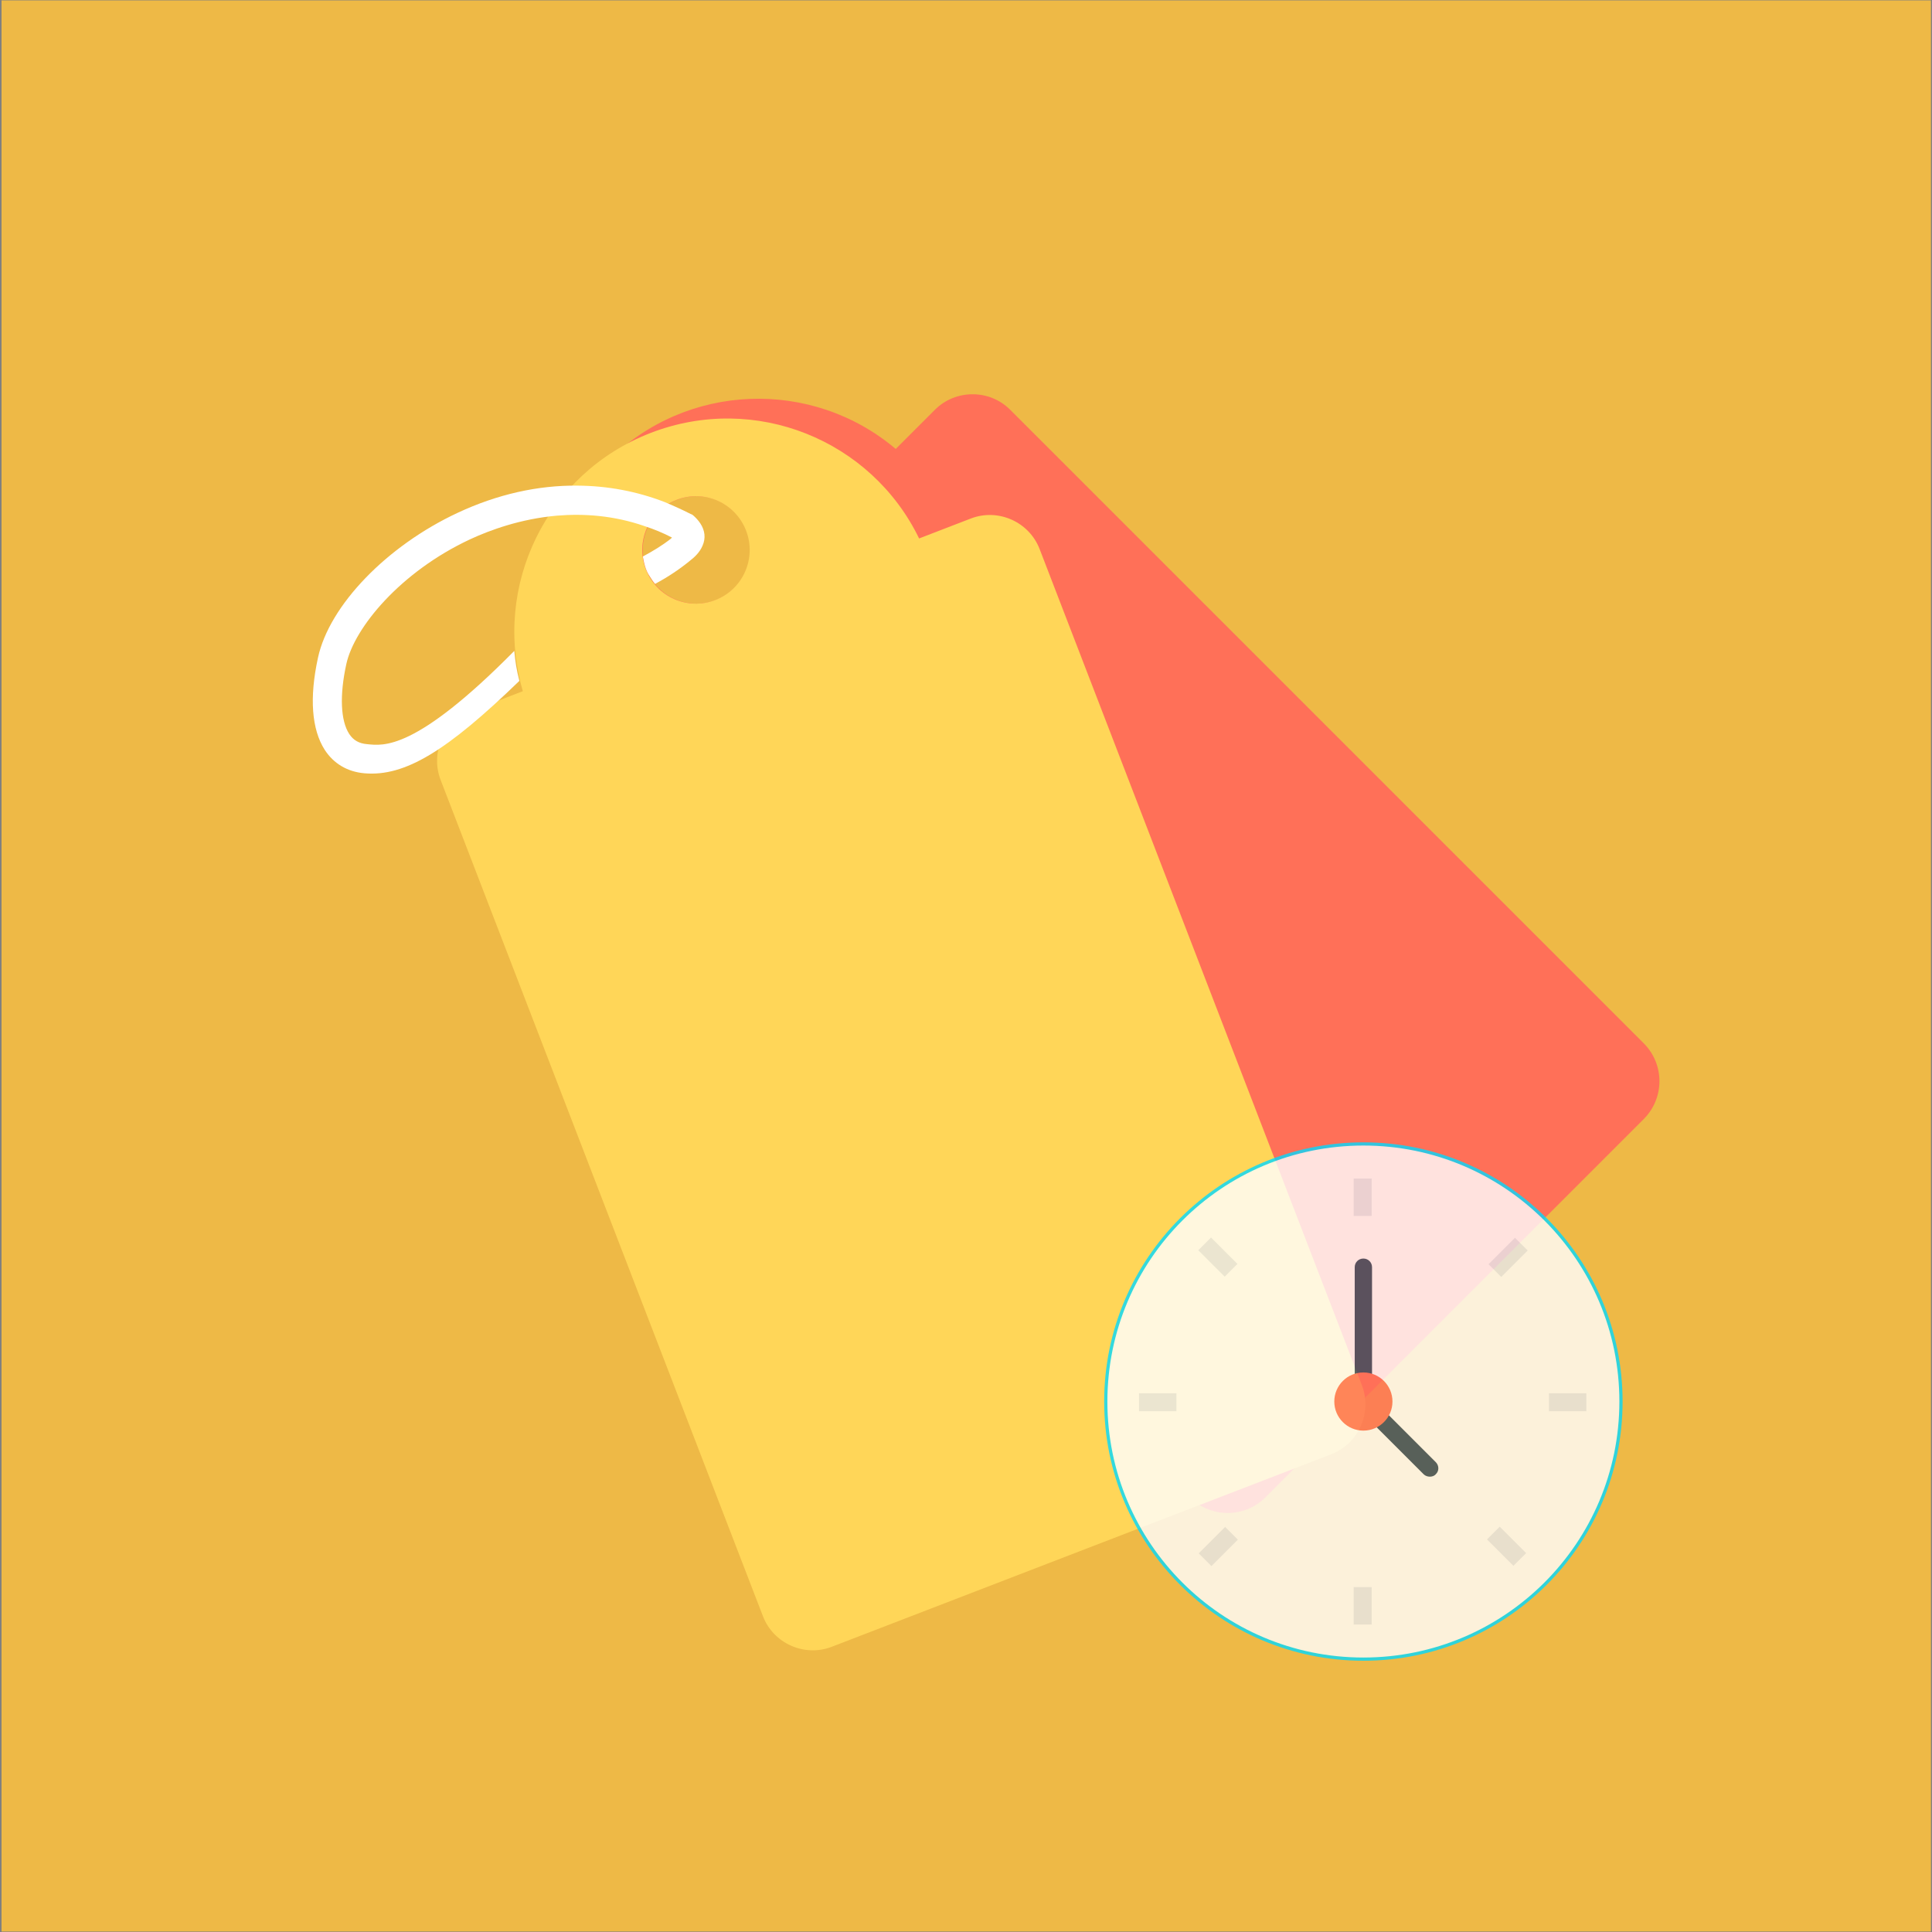 <?xml version="1.0" encoding="UTF-8" standalone="no"?><!DOCTYPE svg PUBLIC "-//W3C//DTD SVG 1.1//EN" "http://www.w3.org/Graphics/SVG/1.1/DTD/svg11.dtd"><svg width="100%" height="100%" viewBox="0 0 300 300" version="1.1" xmlns="http://www.w3.org/2000/svg" xmlns:xlink="http://www.w3.org/1999/xlink" xml:space="preserve" style="fill-rule:evenodd;clip-rule:evenodd;stroke-linejoin:round;stroke-miterlimit:1.414;"><rect x="0" y="0" width="300" height="300" fill="#808080" stroke="none"/><g id="Layer2"><rect x="0.239" y="0.058" width="299.596" height="299.87" style="fill:#fabf40;fill-opacity:0.9;"/></g><g id="Layer1"><g><path d="M255.279,162.045l-98.419,-98.419c-3.206,-3.207 -8.478,-3.207 -11.684,0l-6.087,6.086c-12.988,-10.977 -32.444,-10.38 -44.726,1.902c-12.282,12.282 -12.879,31.738 -1.902,44.726l-6.086,6.087c-3.207,3.207 -3.207,8.478 0,11.684l98.419,98.419c3.206,3.207 8.478,3.207 11.684,0l58.747,-58.747c3.261,-3.26 3.261,-8.478 0.054,-11.738Zm-153.036,-70.758c-3.26,-3.26 -3.26,-8.532 0,-11.793c3.261,-3.26 8.533,-3.26 11.793,0c3.261,3.261 3.261,8.533 0,11.793c-3.26,3.261 -8.532,3.261 -11.793,0Z" style="fill:#ff7058;fill-rule:nonzero;"/><path d="M211.487,215.126l-50.057,-129.873c-1.631,-4.231 -6.449,-6.368 -10.68,-4.738l-8.032,3.096c-7.422,-15.301 -25.448,-22.644 -41.656,-16.397c-16.207,6.246 -24.642,23.788 -19.874,40.112l-8.032,3.096c-4.231,1.631 -6.369,6.449 -4.738,10.681l50.056,129.873c1.631,4.231 6.45,6.368 10.681,4.737l77.522,-29.879c4.303,-1.658 6.418,-6.427 4.81,-10.708Zm-111.199,-126.734c-1.658,-4.303 0.48,-9.122 4.782,-10.78c4.303,-1.658 9.122,0.479 10.78,4.782c1.659,4.303 -0.479,9.121 -4.782,10.78c-4.303,1.658 -9.121,-0.479 -10.78,-4.782Z" style="fill:#ffd658;fill-rule:nonzero;"/><path d="M80.645,105.73c-0.453,-1.816 -0.611,-2.841 -0.787,-4.654c-15.42,15.597 -20.348,14.722 -22.85,14.477c-1.257,-0.097 -2.148,-0.616 -2.779,-1.581c-1.346,-2.058 -1.514,-6.035 -0.449,-10.865c1.232,-5.627 8.374,-14.294 19.204,-19.358c3.136,-1.455 7.883,-3.183 13.483,-3.677c4.181,-0.348 8.836,-0.041 13.65,1.632c1.403,0.46 2.837,1.037 4.237,1.774c-0.064,0.042 -0.128,0.084 -0.139,0.137c-1.396,1.097 -2.764,1.918 -4.391,2.799c0.183,0.982 0.415,2.144 1.057,3.056c0.252,0.386 0.524,0.85 0.841,1.194c1.874,-0.996 3.697,-2.188 5.372,-3.559c0.794,-0.612 1.557,-1.341 1.992,-2.36c0.522,-1.168 0.383,-2.363 -0.332,-3.456c-0.337,-0.515 -0.749,-0.934 -1.077,-1.225l-0.19,-0.15l-0.255,-0.109c-1.305,-0.662 -2.675,-1.281 -4.002,-1.836c-4.366,-1.69 -8.91,-2.529 -13.567,-2.559c-6.15,-0.064 -12.44,1.341 -18.593,4.218c-11.012,5.138 -19.939,14.375 -21.694,22.503c-1.355,6.213 -0.992,11.119 1.058,14.324c1.389,2.122 3.509,3.398 6.182,3.624c6.274,0.534 12.817,-3.48 24.029,-14.349Z" style="fill:#fff;fill-rule:nonzero;"/></g><g><g opacity="0.8"><circle cx="211.705" cy="217.63" r="40" style="fill:#fff;stroke:#00daff;stroke-width:0.5px;"/><rect x="210.199" y="183.006" width="2.796" height="5.806" style="fill:#e6e9ee;"/><rect x="210.199" y="246.447" width="2.796" height="5.806" style="fill:#e6e9ee;"/><rect x="240.522" y="216.339" width="5.806" height="2.796" style="fill:#e6e9ee;"/><rect x="176.866" y="216.339" width="5.806" height="2.796" style="fill:#e6e9ee;"/><path d="M237.22,194.178l-1.977,-1.977l-4.106,4.106l1.977,1.977l4.106,-4.106Z" style="fill:#e6e9ee;"/><path d="M192.218,239.076l-1.977,-1.977l-4.105,4.106l1.976,1.977l4.106,-4.106Z" style="fill:#e6e9ee;"/><path d="M235.006,243.142l1.977,-1.976l-4.106,-4.106l-1.977,1.977l4.106,4.105Z" style="fill:#e6e9ee;"/><path d="M190.173,198.239l1.977,-1.977l-4.106,-4.106l-1.977,1.977l4.106,4.106Z" style="fill:#e6e9ee;"/><path d="M211.705,218.974c-0.753,0 -1.345,-0.591 -1.345,-1.344l0,-20.86c0,-0.753 0.592,-1.344 1.345,-1.344c0.752,0 1.344,0.591 1.344,1.344l0,20.86c0,0.753 -0.592,1.344 -1.344,1.344Z" style="fill:#324a5e;fill-rule:nonzero;"/><path d="M222.027,229.296c-0.322,0 -0.699,-0.107 -0.968,-0.376l-10.322,-10.322c-0.538,-0.538 -0.538,-1.398 0,-1.882c0.537,-0.538 1.398,-0.538 1.881,0l10.323,10.322c0.538,0.538 0.538,1.398 0,1.882c-0.215,0.269 -0.591,0.376 -0.914,0.376Z" style="fill:#324a5e;fill-rule:nonzero;"/><circle cx="211.705" cy="217.63" r="4.516" style="fill:#ff7058;"/></g></g></g></svg>